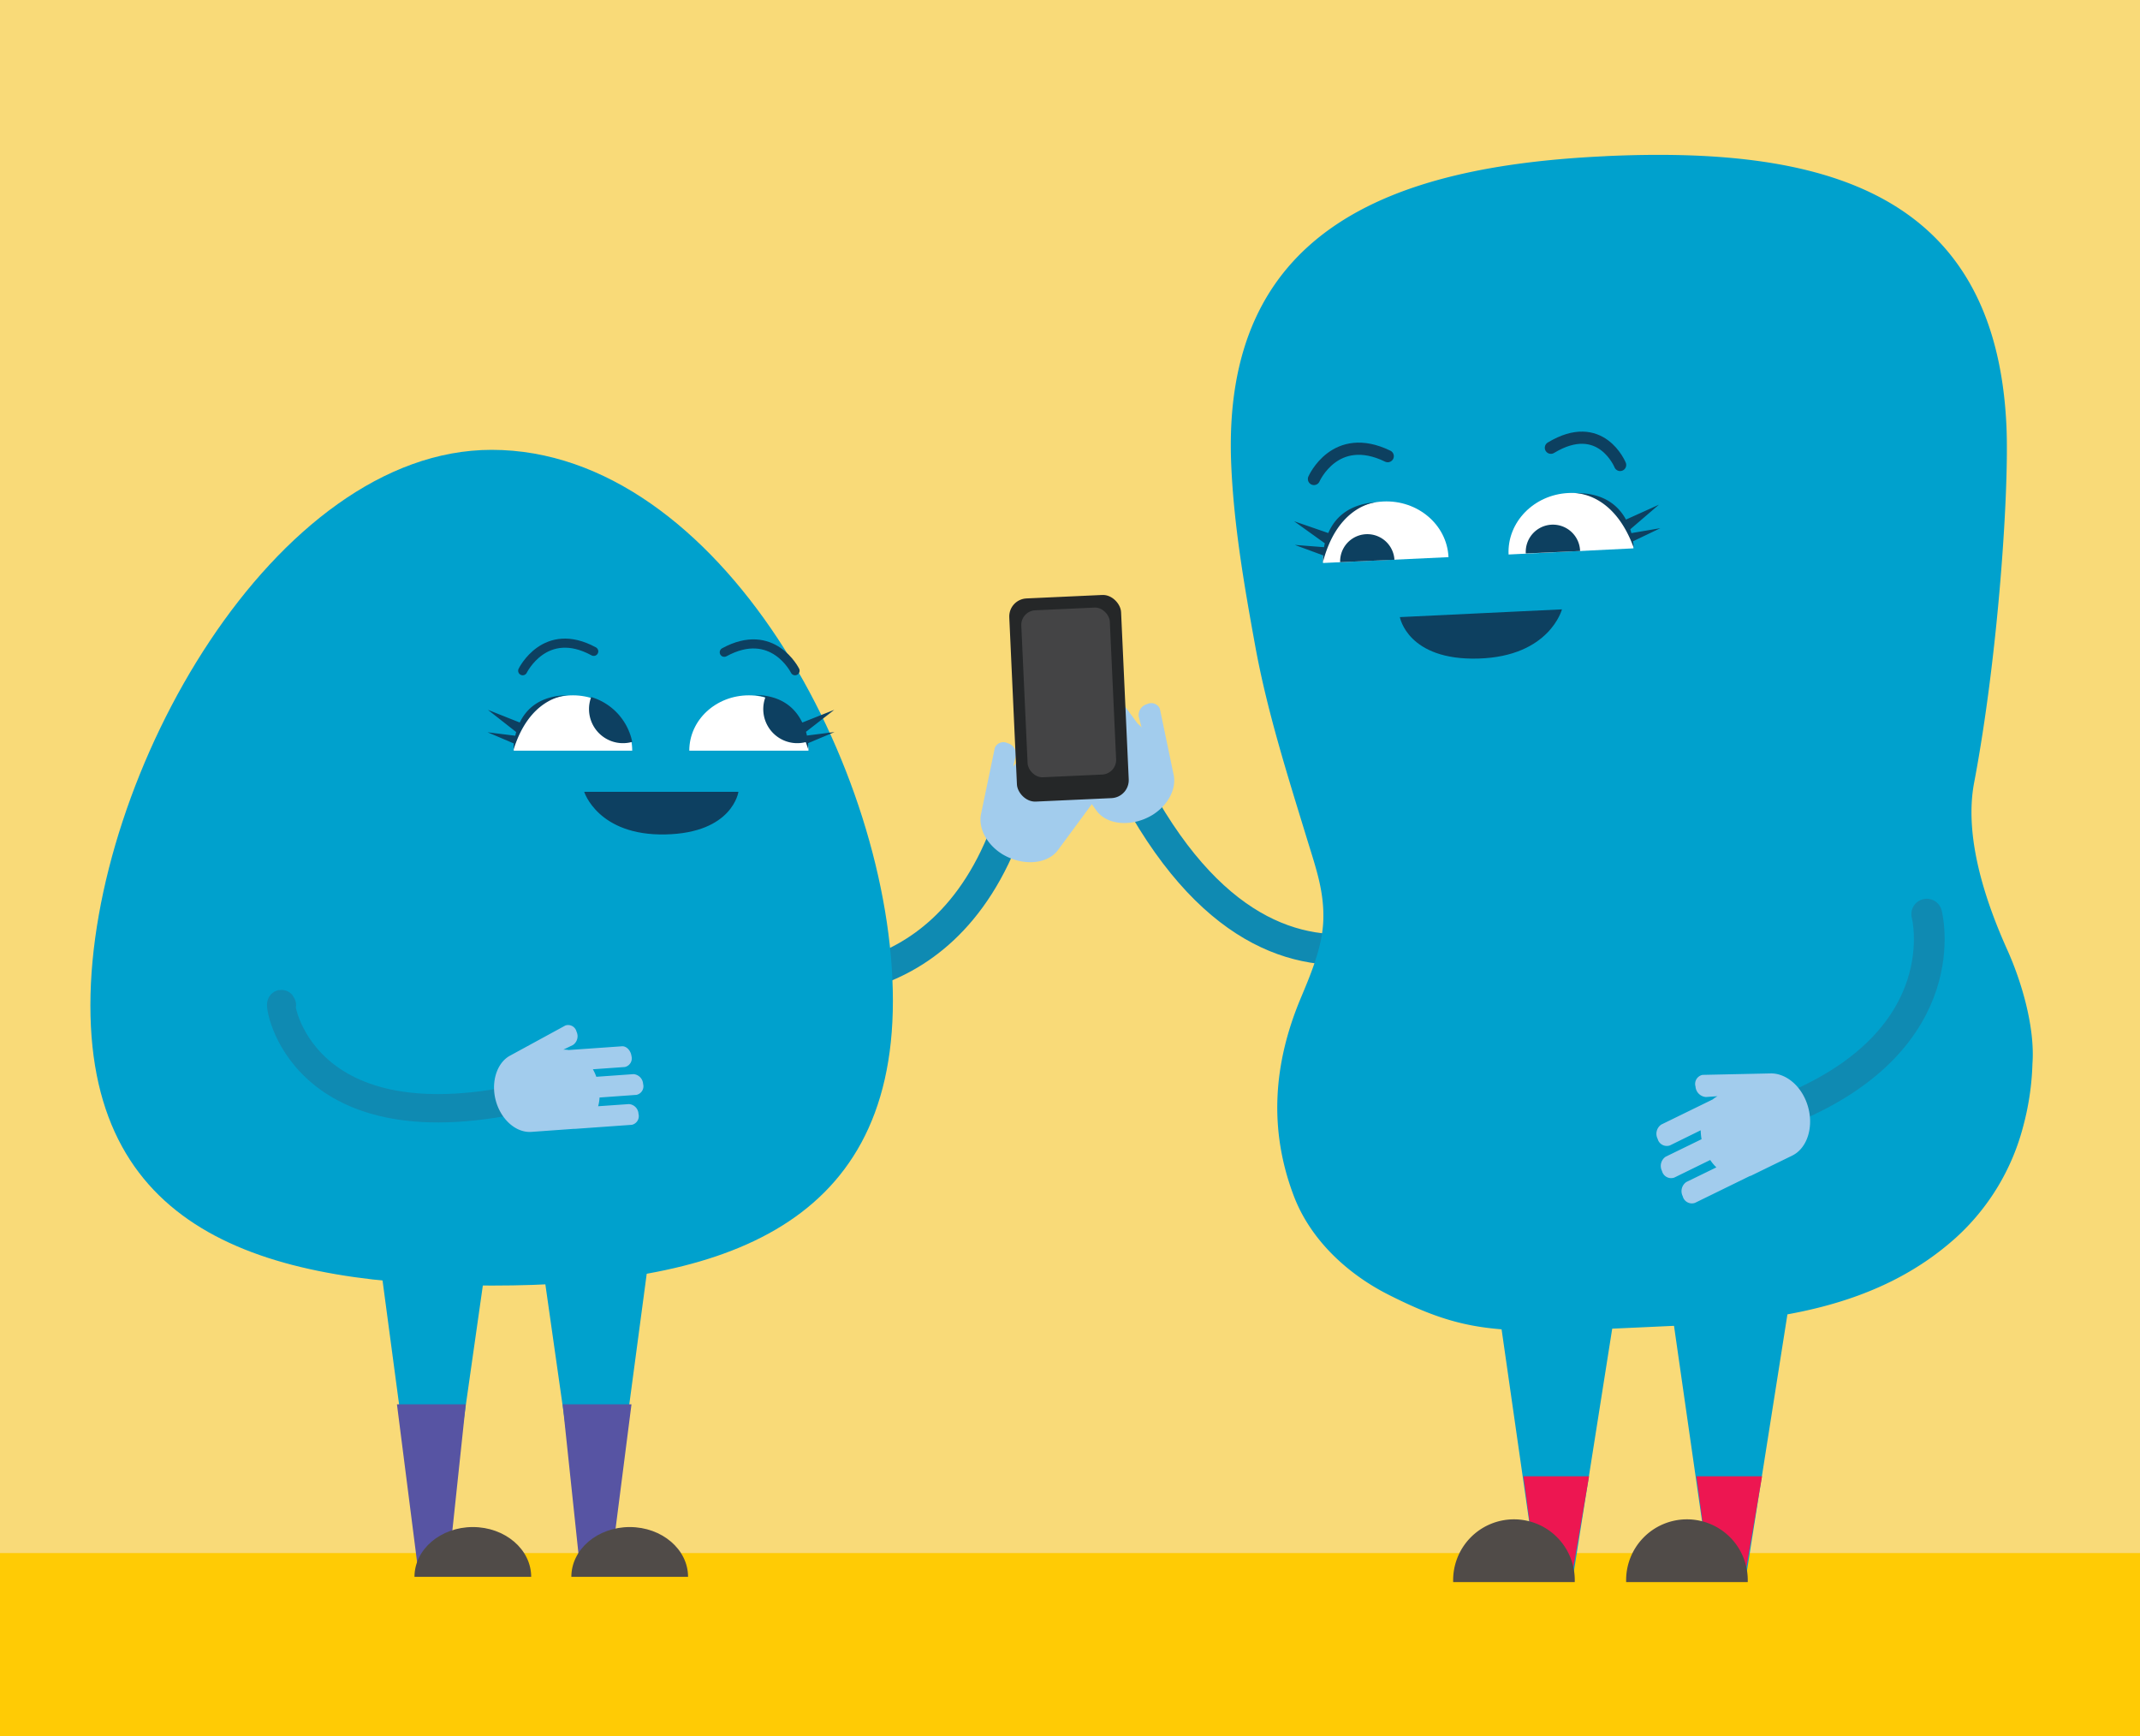 <svg id="Layer_1" data-name="Layer 1" xmlns="http://www.w3.org/2000/svg" viewBox="0 0 348 282.35"><rect x="0" y="0" width="348" height="282.35" fill="#333333" stroke="none"/><defs><style>.cls-1{fill:#f9da78;}.cls-12,.cls-15,.cls-2,.cls-4,.cls-7{fill:none;stroke-linecap:round;stroke-miterlimit:10;}.cls-12,.cls-2,.cls-4{stroke:#0f8ab2;}.cls-2{stroke-width:5px;}.cls-3{fill:#ffcb05;}.cls-4{stroke-width:4.95px;}.cls-5{fill:#a2cced;}.cls-6{fill:#00a1cd;}.cls-7{stroke:#0d4061;stroke-width:1.48px;}.cls-8{fill:#0d4061;}.cls-9{fill:#fff;}.cls-10{fill:#252728;}.cls-11{fill:#444445;}.cls-12{stroke-width:4.61px;}.cls-13{fill:#ed1651;}.cls-14{fill:#504b48;}.cls-15{stroke:#0d4060;stroke-width:1.98px;}.cls-16{fill:#0d4060;}.cls-17{fill:#5754a3;}</style></defs><polyline class="cls-1" points="0 282.35 0 0 348 0 348 281.99"/><path class="cls-2" d="M242.37,144.17s-33.23,32-58.59-17.06"/><rect class="cls-3" y="252.55" width="348" height="29.99"/><path class="cls-4" d="M128,159.42c-2.32-.48,24.93,5.88,36-25.42"/><path class="cls-5" d="M159.52,132.43c-.42,2.21.86,4.81,3.41,6.43,3.25,2,7.36,1.76,9.13-.65l4.38-5.94.08-.13.06-.06,5.9-8a1.53,1.53,0,0,0-.7-2.12,1.83,1.83,0,0,0-2.39.17l-3.21,4.37a7.82,7.82,0,0,0-1-1.18l3.86-5.24a1.54,1.54,0,0,0-.71-2.12,1.8,1.8,0,0,0-2.38.17l-3.86,5.23a9,9,0,0,0-1.39-.39l3.31-4.5a1.52,1.52,0,0,0-.7-2.12,1.82,1.82,0,0,0-2.39.16L165.4,124a4.06,4.06,0,0,0-.65.66l.47-1.81a1.86,1.86,0,0,0-1.37-2h0a1.51,1.51,0,0,0-2.08.78"/><path class="cls-5" d="M190.87,126.07c.42,2.21-.86,4.8-3.41,6.42-3.25,2-7.36,1.76-9.13-.64L174,125.9l-.08-.13-.06-.06-5.9-8a1.53,1.53,0,0,1,.7-2.12,1.82,1.82,0,0,1,2.39.16l3.21,4.37a7.82,7.82,0,0,1,1-1.18l-3.86-5.24a1.54,1.54,0,0,1,.71-2.12,1.8,1.8,0,0,1,2.38.17L178.3,117a9.08,9.08,0,0,1,1.39-.4l-3.31-4.5a1.53,1.53,0,0,1,.7-2.12,1.82,1.82,0,0,1,2.39.17l5.52,7.5a4.51,4.51,0,0,1,.65.66l-.47-1.81a1.85,1.85,0,0,1,1.37-2h0a1.51,1.51,0,0,1,2.08.78"/><path class="cls-6" d="M14.7,163.5c0-37.53,30-90.35,65.25-90.35,37.12,0,65.25,52.06,65.25,89.59S116,209.05,80,209.05,14.7,201,14.7,163.5Z"/><path class="cls-7" d="M129.29,109.07s-3.6-7.31-11.51-3"/><path class="cls-7" d="M85,109.07s3.63-7.45,11.55-3.15"/><path class="cls-8" d="M95,128.76s2.24,7.16,13.2,6.93,11.88-6.93,11.88-6.93Z"/><path class="cls-9" d="M102.81,122.07c0-4.95-4.32-9-9.63-9s-9.64,4-9.64,9"/><path class="cls-8" d="M99.27,120.46a5.51,5.51,0,0,0,3.54.18,9.6,9.6,0,0,0-6.67-7.29A5.55,5.55,0,0,0,99.27,120.46Z"/><path class="cls-9" d="M131.47,122.07c0-4.95-4.34-9-9.69-9s-9.69,4-9.69,9"/><path class="cls-8" d="M130.48,117.49l5.18-2.06L131.07,119c.06.21.11.41.15.61l4.49-.57-4.3,1.81a4.92,4.92,0,0,1,0,.94c-2.53-8-7.75-8.73-8.79-8.78,4.56,0,6.76,2.25,7.82,4.44"/><path class="cls-8" d="M79.29,119.08l4.5.56q.06-.28.15-.6l-4.6-3.61,5.18,2.06c1.06-2.19,3.26-4.38,7.82-4.44-1,.06-6.27.75-8.8,8.78a7.37,7.37,0,0,1,0-.94Z"/><rect class="cls-10" x="164.74" y="97.01" width="18.2" height="33.07" rx="2.93" transform="translate(-5.01 8.07) rotate(-2.62)"/><rect class="cls-11" x="166.59" y="99" width="14.41" height="27.18" rx="2.38" transform="translate(-4.97 8.07) rotate(-2.62)"/><path class="cls-12" d="M45.84,163.43c-.76-2.39,1.25,22.68,37.56,15.49"/><path class="cls-5" d="M82.91,171.68c-1.82,1-2.88,3.51-2.49,6.3.51,3.54,3.2,6.28,6,6.08l6.85-.49.15,0h.07l9.26-.66a1.44,1.44,0,0,0,1.08-1.78,1.67,1.67,0,0,0-1.56-1.59l-5,.35a7,7,0,0,0,.23-1.42l6-.43a1.43,1.43,0,0,0,1.08-1.78,1.7,1.7,0,0,0-1.56-1.59l-6.05.43a7.13,7.13,0,0,0-.56-1.22l5.2-.37a1.44,1.44,0,0,0,1.08-1.78c-.13-.93-.84-1.65-1.56-1.59l-8.66.61a4.1,4.1,0,0,0-.86-.06l1.56-.76a1.72,1.72,0,0,0,.58-2.17h0a1.4,1.4,0,0,0-1.81-1"/><path class="cls-6" d="M261.08,25.4c-34.81,1.6-62.62,11.91-60.85,50.42.44,9.77,2.13,19.57,3.88,29.16,1.93,10.65,5.3,21.21,8.46,31.54,1.39,4.55,2.84,8.53,2.61,13.38-.2,4.25-2.08,8.65-3.71,12.54-4.38,10.52-5.19,21.17-1.09,32,2.72,7.19,8.77,12.74,15.4,16.09,13.75,6.95,19,6.32,46.4,5.07,16.23-.75,33.1-2.82,45.91-14.36A37,37,0,0,0,329,183.18a44,44,0,0,0,1.51-10.2c.43-5.89-1.74-13.3-4.09-18.52-3.53-7.84-7.08-18.36-5.39-27.2,3.91-20.62,5.72-47.65,5.25-58-1.77-38.52-30.36-45.46-65.17-43.87"/><polyline class="cls-6" points="243.74 213.07 249.94 256.3 255.82 256.3 262.27 215.44"/><polygon class="cls-13" points="255.62 256.3 258.41 240.06 247.73 240.06 249.75 254.96 255.62 256.3"/><path class="cls-14" d="M256.08,257.27a9.89,9.89,0,1,0-19.77,0"/><polyline class="cls-6" points="271.86 213.07 278.06 256.3 283.95 256.3 291.15 210.66"/><polygon class="cls-13" points="283.75 256.3 286.54 240.06 275.86 240.06 277.88 254.96 283.75 256.3"/><path class="cls-14" d="M284.21,257.27a9.89,9.89,0,1,0-19.77,0"/><path class="cls-15" d="M213.67,77.89s3.44-7.87,12-3.71"/><path class="cls-15" d="M263.46,75.61s-3.13-7.71-11.26-2.8"/><path class="cls-16" d="M254,99.09s-2,7.65-13.56,8-12.8-6.74-12.8-6.74Z"/><path class="cls-9" d="M245.32,90.17c-.24-5.26,4.11-9.72,9.72-10s10.35,3.79,10.59,9"/><path class="cls-16" d="M248.12,90a4.42,4.42,0,1,1,8.83-.4"/><path class="cls-9" d="M215.14,91.55c-.24-5.25,4.13-9.72,9.77-10s10.4,3.79,10.64,9.05"/><path class="cls-16" d="M217.93,91.42a4.42,4.42,0,0,1,8.83-.4"/><path class="cls-16" d="M216,86.68l-5.56-1.92,5,3.59c-.06.22-.09.43-.13.63l-4.76-.37,4.61,1.7a8.65,8.65,0,0,0,0,1c2.16-8.15,7.18-9.45,8.63-9.65C219.13,82,217,84.36,216,86.68Z"/><path class="cls-16" d="M223.77,81.65l.41-.05Z"/><path class="cls-16" d="M270,85.89l-4.71.8c-.06-.2-.11-.4-.18-.62l4.66-4-5.36,2.42c-1.2-2.22-3.58-4.38-8.23-4.3,1.45.08,6.57.91,9.47,8.83a7.39,7.39,0,0,0-.09-1Z"/><path class="cls-16" d="M256.14,80.16h-.41C255.87,80.15,256,80.17,256.14,80.16Z"/><path class="cls-2" d="M313.32,148.65s5.3,20.13-22.17,31.57"/><path class="cls-8" d="M127.61,120.46a5.51,5.51,0,0,0,3.54.18,9.6,9.6,0,0,0-6.67-7.29A5.54,5.54,0,0,0,127.61,120.46Z"/><polyline class="cls-6" points="87.23 198.63 94.51 249.77 99.48 249.77 107.07 192.87"/><polygon class="cls-17" points="99.13 256.17 94.44 256.17 91.5 228.36 102.69 228.36 99.13 256.17"/><path class="cls-14" d="M92.91,256.42c0-4.47,4.25-8.1,9.49-8.1s9.49,3.63,9.49,8.1"/><polyline class="cls-6" points="80 198.63 72.72 249.77 67.75 249.77 60.16 192.87"/><polygon class="cls-17" points="68.1 256.17 72.79 256.17 75.74 228.36 64.55 228.36 68.1 256.17"/><path class="cls-14" d="M86.38,256.42c0-4.47-4.25-8.1-9.49-8.1s-9.49,3.63-9.49,8.1"/><path class="cls-5" d="M288,174.55c2.25,0,4.57,1.71,5.7,4.51,1.44,3.56.42,7.55-2.26,8.86l-6.64,3.24-.14.06-.07,0-8.95,4.38a1.53,1.53,0,0,1-2-1.08,1.8,1.8,0,0,1,.59-2.31l4.88-2.38a7.36,7.36,0,0,1-1-1.2l-5.84,2.86a1.53,1.53,0,0,1-2-1.07,1.81,1.81,0,0,1,.59-2.32l5.84-2.85a10.31,10.31,0,0,1-.14-1.45l-5,2.46a1.54,1.54,0,0,1-2-1.07,1.81,1.81,0,0,1,.59-2.32l8.37-4.09a4.52,4.52,0,0,1,.77-.52l-1.87.13a1.83,1.83,0,0,1-1.7-1.7h0a1.5,1.5,0,0,1,1.14-1.9"/></svg>